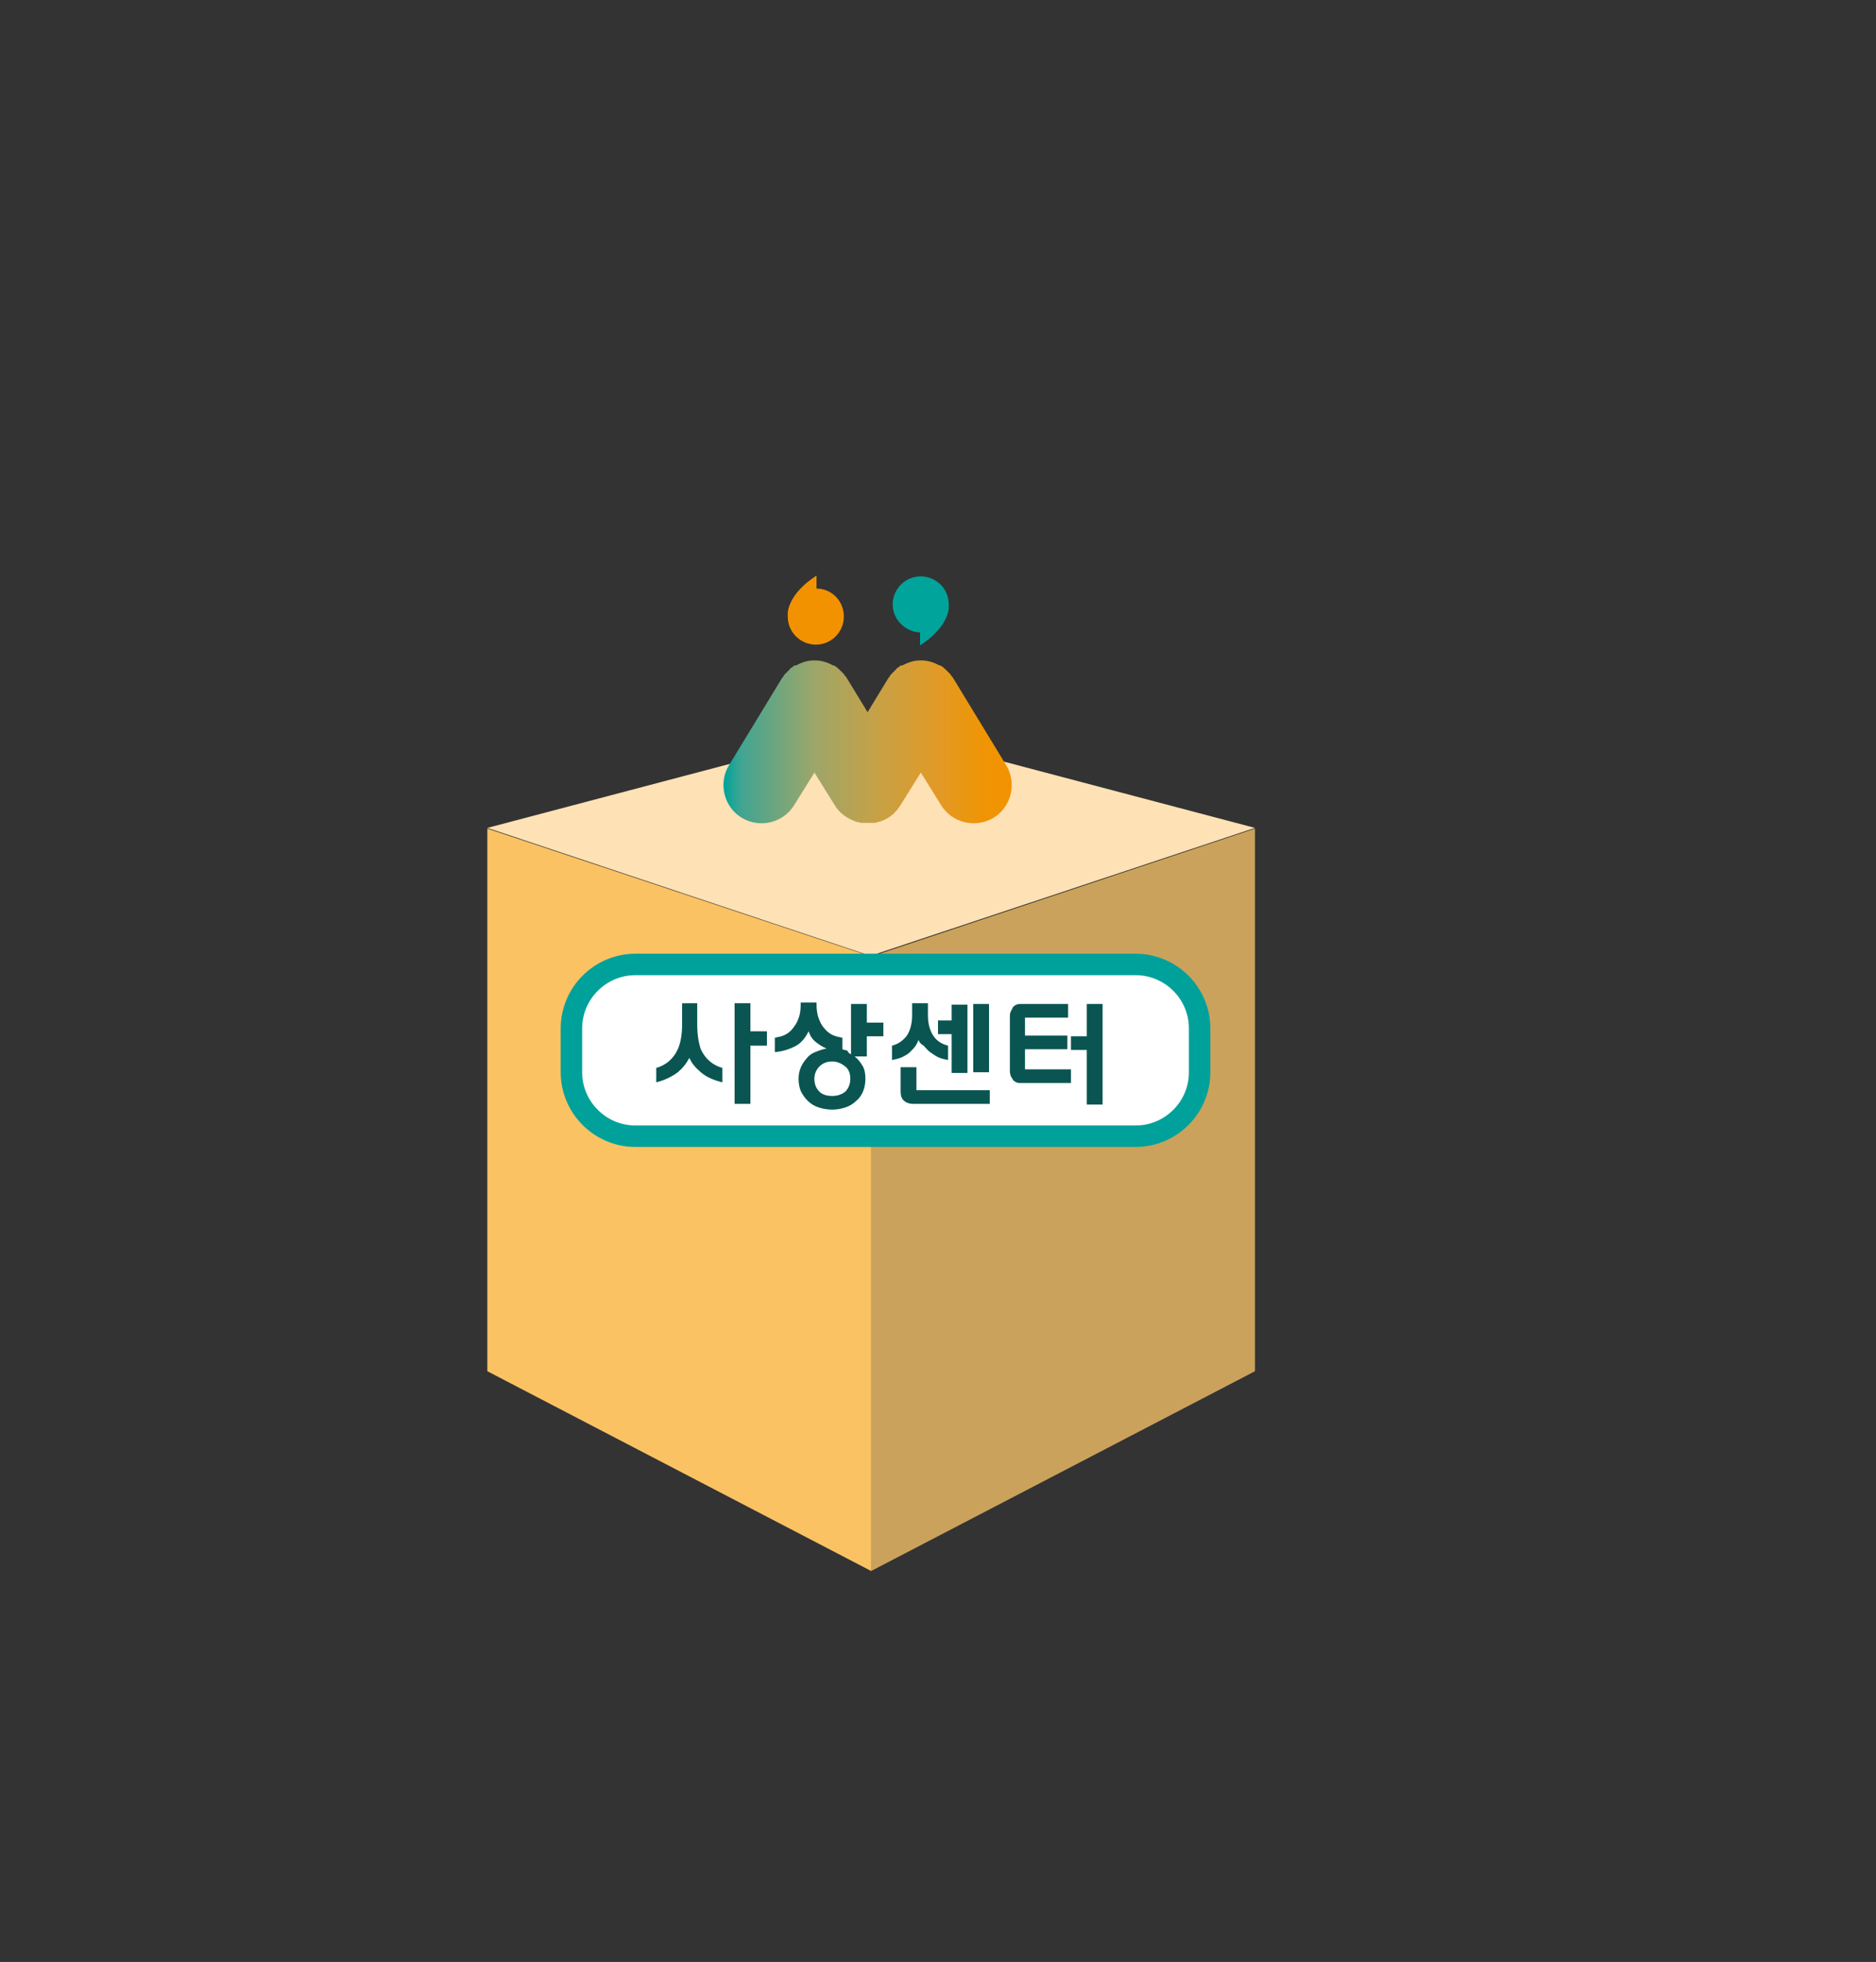 <?xml version="1.0" encoding="utf-8"?>
<!-- Generator: Adobe Illustrator 22.1.0, SVG Export Plug-In . SVG Version: 6.00 Build 0)  -->
<svg version="1.1" id="Layer_1" xmlns="http://www.w3.org/2000/svg" xmlns:xlink="http://www.w3.org/1999/xlink" x="0px" y="0px"
	 viewBox="0 0 261 273" style="enable-background:new 0 0 261 273;" xml:space="preserve">
<rect x="0" y="0" width="261" height="273" fill="#333333" stroke="none"/>
<style type="text/css">
	.st0{fill:#CBA25B;}
	.st1{fill:#FBC263;}
	.st2{fill:#FEE1B5;}
	.st3{fill:#F39200;}
	.st4{fill:url(#SVGID_1_);}
	.st5{fill:#00A49A;}
	.st6{fill:#FFFFFF;stroke:#00A19A;stroke-width:2.985;stroke-miterlimit:10;}
	.st7{fill:#0A5552;}
</style>
<polygon class="st0" points="121.2,218.6 174.6,190.8 174.6,115.3 121.2,133.1 "/>
<polygon class="st1" points="121.2,218.6 67.8,190.8 67.8,115.3 121.2,133.1 "/>
<polygon class="st2" points="121.1,133 67.8,115.2 121.2,101.1 174.6,115.2 "/>
<g>
	<path class="st3" d="M113.6,81.9l0-1.8c0,0-3.6,2.1-4,5.1h0c0,0.2,0,0.4,0,0.6c0,2.2,1.8,3.9,3.9,3.9c2.2,0,3.9-1.8,3.9-3.9
		C117.4,83.6,115.7,81.9,113.6,81.9z"/>
	<linearGradient id="SVGID_1_" gradientUnits="userSpaceOnUse" x1="100.838" y1="103.276" x2="140.739" y2="103.276">
		<stop  offset="0" style="stop-color:#00A49A"/>
		<stop  offset="5.639684e-02" style="stop-color:#41A592"/>
		<stop  offset="0.309" style="stop-color:#9CA66A"/>
		<stop  offset="0.539" style="stop-color:#C8A145"/>
		<stop  offset="0.738" style="stop-color:#E19A27"/>
		<stop  offset="0.898" style="stop-color:#EF9505"/>
		<stop  offset="1" style="stop-color:#F39200"/>
	</linearGradient>
	<path class="st4" d="M140,106.5l-7.3-12c-0.1-0.1-0.1-0.2-0.2-0.3c0,0,0-0.1-0.1-0.1c-0.1-0.1-0.1-0.2-0.2-0.3c0,0-0.1-0.1-0.1-0.1
		c-0.1-0.1-0.1-0.1-0.2-0.2c-0.1-0.1-0.1-0.1-0.2-0.2c-0.1-0.1-0.1-0.1-0.2-0.2c-0.1-0.1-0.2-0.1-0.2-0.2c0,0-0.1-0.1-0.2-0.1
		c-0.1-0.1-0.1-0.1-0.2-0.2h0c0,0-0.1,0-0.1,0c0,0,0,0-0.1,0c-0.7-0.4-1.6-0.7-2.4-0.7c-0.1,0-0.2,0-0.2,0c-0.1,0-0.2,0-0.2,0
		c-0.8,0-1.6,0.3-2.4,0.7c0,0,0,0-0.1,0c0,0-0.1,0-0.1,0l0,0c-0.1,0-0.1,0.1-0.2,0.2c-0.1,0-0.1,0.1-0.2,0.1
		c-0.1,0.1-0.2,0.1-0.2,0.2c-0.1,0.1-0.1,0.1-0.2,0.2c-0.1,0.1-0.1,0.1-0.2,0.2c-0.1,0.1-0.1,0.1-0.2,0.2c0,0-0.1,0.1-0.1,0.1
		c-0.1,0.1-0.2,0.2-0.2,0.3c0,0,0,0.1-0.1,0.1c-0.1,0.1-0.1,0.2-0.2,0.3l-2.8,4.6l-2.8-4.6c-0.1-0.1-0.1-0.2-0.2-0.3
		c0,0,0-0.1-0.1-0.1c-0.1-0.1-0.1-0.2-0.2-0.3c0,0-0.1-0.1-0.1-0.1c-0.1-0.1-0.1-0.1-0.2-0.2c-0.1-0.1-0.1-0.1-0.2-0.2
		c-0.1-0.1-0.1-0.1-0.2-0.2c-0.1-0.1-0.2-0.1-0.2-0.2c0,0-0.1-0.1-0.2-0.1c-0.1-0.1-0.1-0.1-0.2-0.2h0c0,0-0.1,0-0.1,0
		c0,0,0,0-0.1,0c-0.7-0.4-1.6-0.7-2.4-0.7c-0.1,0-0.2,0-0.2,0c-0.1,0-0.2,0-0.2,0c-0.8,0-1.6,0.3-2.4,0.7c0,0,0,0-0.1,0
		c0,0-0.1,0-0.1,0l0,0c-0.1,0-0.1,0.1-0.2,0.2c-0.1,0-0.1,0.1-0.2,0.1c-0.1,0.1-0.2,0.1-0.2,0.2c-0.1,0.1-0.1,0.1-0.2,0.2
		c-0.1,0.1-0.1,0.1-0.2,0.2c-0.1,0.1-0.1,0.1-0.2,0.2c0,0-0.1,0.1-0.1,0.1c-0.1,0.1-0.2,0.2-0.2,0.3c0,0,0,0.1-0.1,0.1
		c-0.1,0.1-0.1,0.2-0.2,0.3l-7.3,12c-1.5,2.5-0.7,5.8,1.8,7.3l0,0c2.5,1.5,5.8,0.7,7.3-1.8l2.8-4.5l2.8,4.5c0.7,1.2,1.9,2,3.2,2.4
		c0,0,0.1,0,0.1,0c0.1,0,0.2,0,0.3,0.1c0.1,0,0.2,0,0.2,0c0.1,0,0.1,0,0.2,0c0.1,0,0.2,0,0.3,0c0.1,0,0.2,0,0.3,0c0.1,0,0.2,0,0.3,0
		c0.1,0,0.2,0,0.3,0c0.1,0,0.1,0,0.2,0c0.1,0,0.2,0,0.2,0c0.1,0,0.2,0,0.3-0.1c0,0,0.1,0,0.1,0c1.3-0.3,2.4-1.1,3.2-2.4l2.8-4.5
		l2.8,4.5c1.5,2.5,4.8,3.3,7.3,1.8C140.7,112.3,141.5,109,140,106.5z"/>
	<path class="st5" d="M128,88l0,1.8c0,0,3.6-2.1,4-5.1h0c0-0.2,0-0.4,0-0.6c0-2.2-1.8-3.9-3.9-3.9c-2.2,0-3.9,1.8-3.9,3.9
		C124.2,86.2,125.9,87.9,128,88z"/>
</g>
<g>
	<path class="st6" d="M158,158.1H88.4c-4.9,0-8.9-4-8.9-8.9v-6.1c0-4.9,4-8.9,8.9-8.9H158c4.9,0,8.9,4,8.9,8.9v6.1
		C166.9,154.1,162.9,158.1,158,158.1z"/>
	<g>
		<path class="st7" d="M100.5,148.6v2c-1.2-0.3-2.2-0.7-3-1.4c-0.3-0.3-0.7-0.6-0.9-0.9c-0.3-0.3-0.5-0.7-0.7-1.1
			c-0.4,0.8-1,1.5-1.6,2c-0.8,0.6-1.8,1.1-3,1.4v-2c1.4-0.4,2.4-1.3,3-2.6c0.4-0.9,0.6-2.1,0.6-3.5v-2.9H97v2.9
			c0,1.5,0.2,2.6,0.5,3.5C98.1,147.3,99.1,148.2,100.5,148.6z M106.7,143.6v1.9h-2.3v8.1h-2.2v-14h2.2v3.9H106.7z"/>
		<path class="st7" d="M118.4,146.7v-7h2.2v2.6h2.3v1.9h-2.3v2.8h-1.7c0.5,0.4,0.8,0.8,1.1,1.3s0.4,1.1,0.4,1.8
			c0,0.6-0.1,1.2-0.3,1.7c-0.2,0.5-0.5,1-1,1.4c-0.4,0.4-0.9,0.7-1.5,0.9c-0.6,0.2-1.2,0.3-1.8,0.3s-1.3-0.1-1.9-0.3
			c-0.6-0.2-1.1-0.5-1.5-0.9c-0.4-0.4-0.7-0.8-1-1.4c-0.2-0.5-0.3-1.1-0.3-1.7c0-1.1,0.4-2,1.1-2.8c0.3-0.4,0.7-0.7,1.2-0.9
			s1-0.4,1.6-0.5c-0.5-0.2-1-0.5-1.5-0.9s-0.8-0.9-1-1.5c-0.5,1-1.1,1.7-1.9,2.1c-0.8,0.4-1.7,0.7-2.8,0.8v-2c0.5-0.1,1-0.2,1.4-0.4
			c0.4-0.2,0.8-0.5,1.1-0.9c0.3-0.4,0.6-0.8,0.8-1.4c0.2-0.5,0.3-1.2,0.3-2v-0.2h2.2v0.2c0,0.8,0.1,1.5,0.3,2c0.2,0.5,0.4,1,0.8,1.4
			c0.3,0.4,0.7,0.7,1.1,0.9c0.4,0.2,0.9,0.3,1.4,0.4v1.6c0.2,0.1,0.4,0.1,0.7,0.2C118,146.5,118.2,146.6,118.4,146.7z M115.8,147.7
			c-0.7,0-1.3,0.2-1.8,0.7c-0.4,0.4-0.7,1-0.7,1.7c0,0.7,0.2,1.3,0.7,1.8c0.4,0.4,1,0.6,1.8,0.6c0.7,0,1.3-0.2,1.8-0.6
			c0.4-0.4,0.7-1,0.7-1.8c0-0.7-0.2-1.3-0.7-1.7C117.1,148,116.5,147.7,115.8,147.7z"/>
		<path class="st7" d="M127.8,144.7c-0.1,0.2-0.2,0.5-0.4,0.8c-0.2,0.3-0.5,0.6-0.8,0.9c-0.3,0.3-0.7,0.5-1.1,0.7
			c-0.4,0.2-0.9,0.3-1.4,0.4v-2c0.8-0.2,1.4-0.6,2-1.3c0.5-0.7,0.8-1.7,0.8-2.9v-1.7h2.2v1.7c0,1.2,0.3,2.2,0.8,2.9
			c0.5,0.7,1.2,1.1,2,1.3v2c-0.5-0.1-1-0.2-1.4-0.4c-0.4-0.2-0.8-0.5-1.1-0.7c-0.4-0.3-0.6-0.6-0.9-0.9
			C128,145.2,127.9,145,127.8,144.7z M127.5,148.5v3.2h10.2v1.9H127c-0.5,0-1-0.2-1.3-0.5c-0.3-0.3-0.4-0.7-0.4-1.2v-3.4H127.5z
			 M132.4,149.2v-5.3h-1.9v-1.9h1.9v-2.2h2.2v9.5H132.4z M135.4,149.2v-9.5h2.2v9.5H135.4z"/>
		<path class="st7" d="M140.5,141.5c0-0.2,0-0.5,0.1-0.7c0.1-0.2,0.2-0.4,0.3-0.6c0.1-0.2,0.3-0.3,0.5-0.4c0.2-0.1,0.4-0.1,0.6-0.1
			h6.6v1.9h-6v2.5h5.9v1.9h-5.9v2.8h6.4v1.9h-7c-0.2,0-0.4,0-0.6-0.1c-0.2-0.1-0.4-0.2-0.5-0.4c-0.1-0.2-0.3-0.4-0.3-0.6
			c-0.1-0.2-0.1-0.5-0.1-0.7V141.5z M153.4,153.7h-2.2v-7.6H149v-1.9h2.2v-4.5h2.2V153.7z"/>
	</g>
</g>
</svg>
